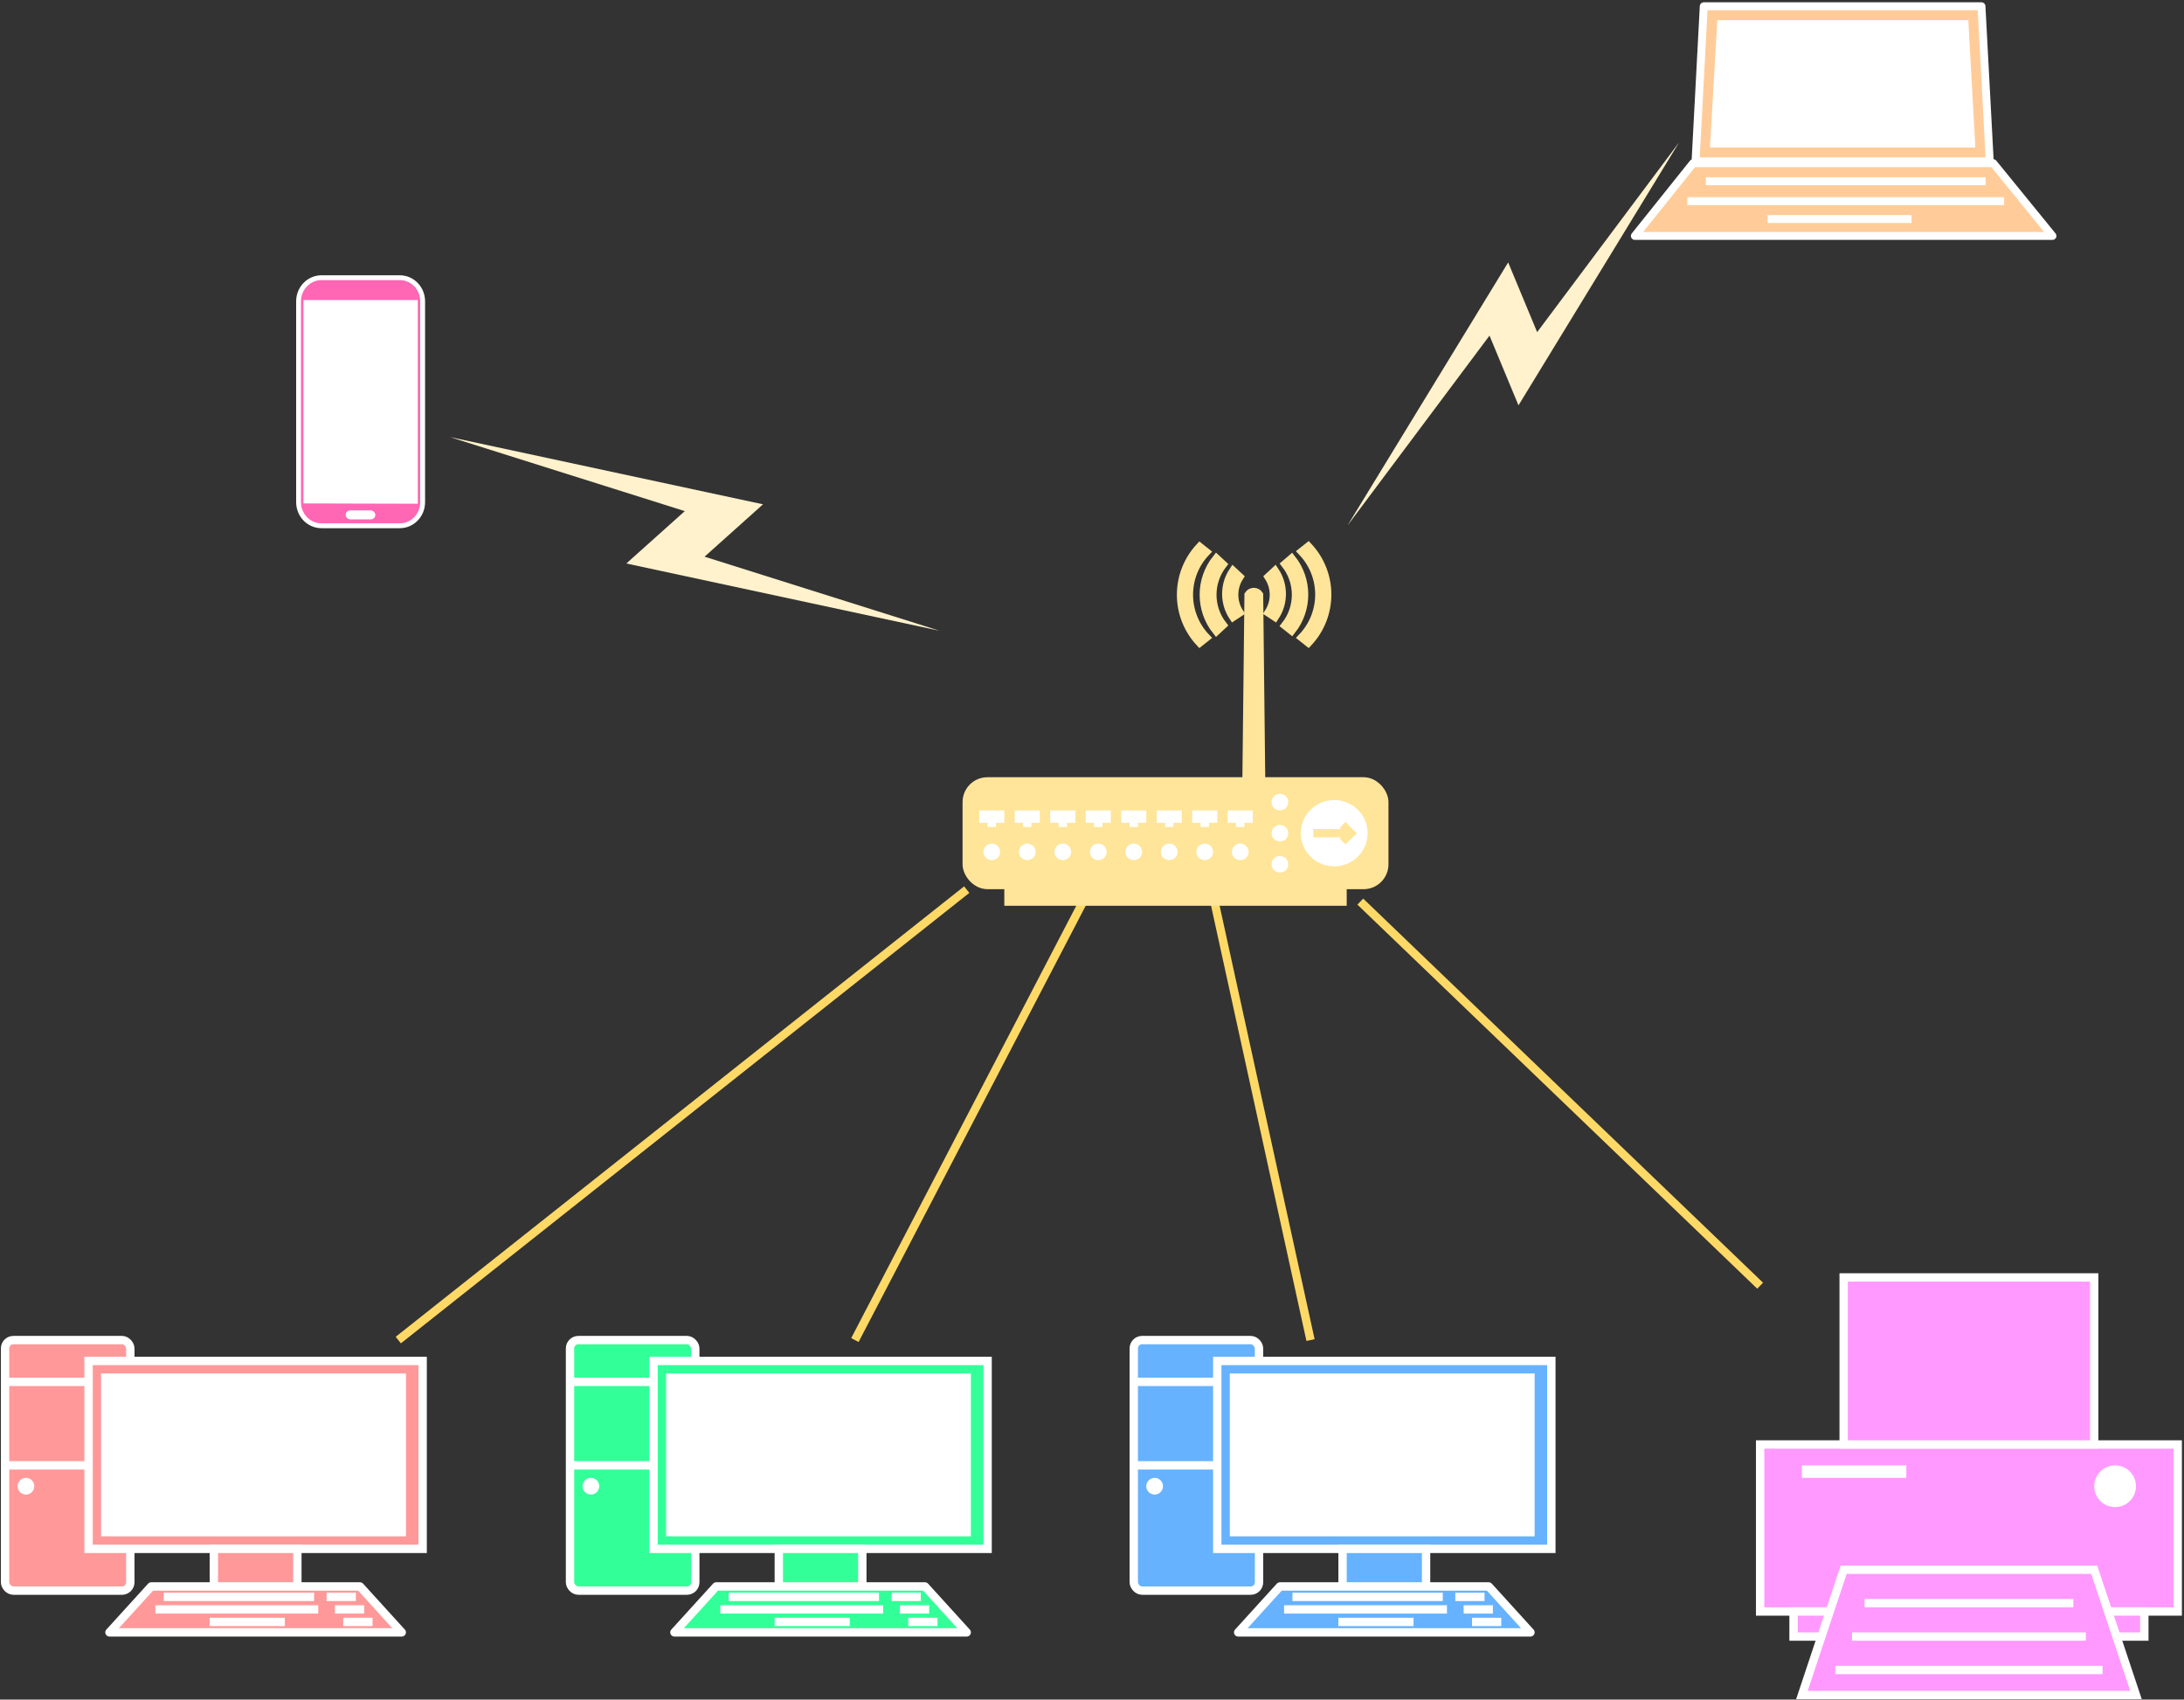 <?xml version="1.0" encoding="UTF-8"?>
<!DOCTYPE svg PUBLIC "-//W3C//DTD SVG 1.1//EN" "http://www.w3.org/Graphics/SVG/1.1/DTD/svg11.dtd">
<svg xmlns="http://www.w3.org/2000/svg" xmlns:xlink="http://www.w3.org/1999/xlink" version="1.1" width="523px" height="407px" viewBox="-0.5 -0.5 523 407"><rect x="-0.5" y="-0.5" width="523" height="407" fill="#333333" stroke="none"/><defs/><g><path d="M 94.88 320.41 L 231 212.54" fill="none" stroke="#ffd966" stroke-width="2" stroke-miterlimit="10" pointer-events="stroke"/><path d="M 204.22 320.41 L 258.88 215.41" fill="none" stroke="#ffd966" stroke-width="2" stroke-miterlimit="10" pointer-events="stroke"/><path d="M 313.33 320.41 L 290.32 215.41" fill="none" stroke="#ffd966" stroke-width="2" stroke-miterlimit="10" pointer-events="stroke"/><path d="M 421 307.39 L 325.25 215.41" fill="none" stroke="#ffd966" stroke-width="2" stroke-miterlimit="10" pointer-events="stroke"/><rect x="0.71" y="320.41" width="30" height="60" rx="2" ry="2" fill="#ff9999" stroke="#ffffff" stroke-width="2" pointer-events="all"/><path d="M 0.71 330.41 L 30.71 330.41 M 0.71 350.41 L 30.71 350.41" fill="none" stroke="#ffffff" stroke-width="2" stroke-linejoin="round" stroke-miterlimit="10" pointer-events="all"/><rect x="20.71" y="325.41" width="80" height="45" fill="#ff9999" stroke="#ffffff" stroke-width="2" pointer-events="all"/><rect x="50.71" y="370.41" width="20" height="10" fill="#ff9999" stroke="#ffffff" stroke-width="2" pointer-events="all"/><path d="M 35.71 379.41 L 85.71 379.41 L 95.71 390.41 L 25.71 390.41 Z" fill="#ff9999" stroke="#ffffff" stroke-width="2" stroke-linejoin="round" stroke-miterlimit="10" pointer-events="all"/><path d="M 49.71 387.91 L 67.71 387.91 M 36.71 384.91 L 75.71 384.91 M 38.71 381.91 L 74.71 381.91 M 77.71 381.91 L 84.71 381.91 M 79.71 384.91 L 86.71 384.91 M 81.71 387.91 L 88.71 387.91" fill="none" stroke="#ffffff" stroke-width="2" stroke-linejoin="round" stroke-miterlimit="10" pointer-events="all"/><rect x="23.71" y="328.41" width="73" height="39" fill="#ffffff" stroke="none" pointer-events="all"/><ellipse cx="5.71" cy="355.41" rx="2" ry="2" fill="#ffffff" stroke="none" pointer-events="all"/><rect x="136" y="320.41" width="30" height="60" rx="2" ry="2" fill="#33ff99" stroke="#ffffff" stroke-width="2" pointer-events="all"/><path d="M 136 330.41 L 166 330.41 M 136 350.41 L 166 350.41" fill="none" stroke="#ffffff" stroke-width="2" stroke-linejoin="round" stroke-miterlimit="10" pointer-events="all"/><rect x="156" y="325.41" width="80" height="45" fill="#33ff99" stroke="#ffffff" stroke-width="2" pointer-events="all"/><rect x="186" y="370.41" width="20" height="10" fill="#33ff99" stroke="#ffffff" stroke-width="2" pointer-events="all"/><path d="M 171 379.41 L 221 379.41 L 231 390.41 L 161 390.41 Z" fill="#33ff99" stroke="#ffffff" stroke-width="2" stroke-linejoin="round" stroke-miterlimit="10" pointer-events="all"/><path d="M 185 387.91 L 203 387.91 M 172 384.91 L 211 384.91 M 174 381.91 L 210 381.91 M 213 381.91 L 220 381.91 M 215 384.91 L 222 384.91 M 217 387.91 L 224 387.91" fill="none" stroke="#ffffff" stroke-width="2" stroke-linejoin="round" stroke-miterlimit="10" pointer-events="all"/><rect x="159" y="328.41" width="73" height="39" fill="#ffffff" stroke="none" pointer-events="all"/><ellipse cx="141" cy="355.41" rx="2" ry="2" fill="#ffffff" stroke="none" pointer-events="all"/><rect x="271" y="320.41" width="30" height="60" rx="2" ry="2" fill="#66b2ff" stroke="#ffffff" stroke-width="2" pointer-events="all"/><path d="M 271 330.41 L 301 330.41 M 271 350.41 L 301 350.41" fill="none" stroke="#ffffff" stroke-width="2" stroke-linejoin="round" stroke-miterlimit="10" pointer-events="all"/><rect x="291" y="325.41" width="80" height="45" fill="#66b2ff" stroke="#ffffff" stroke-width="2" pointer-events="all"/><rect x="321" y="370.41" width="20" height="10" fill="#66b2ff" stroke="#ffffff" stroke-width="2" pointer-events="all"/><path d="M 306 379.41 L 356 379.41 L 366 390.41 L 296 390.41 Z" fill="#66b2ff" stroke="#ffffff" stroke-width="2" stroke-linejoin="round" stroke-miterlimit="10" pointer-events="all"/><path d="M 320 387.91 L 338 387.91 M 307 384.91 L 346 384.91 M 309 381.91 L 345 381.91 M 348 381.91 L 355 381.91 M 350 384.91 L 357 384.91 M 352 387.91 L 359 387.91" fill="none" stroke="#ffffff" stroke-width="2" stroke-linejoin="round" stroke-miterlimit="10" pointer-events="all"/><rect x="294" y="328.41" width="73" height="39" fill="#ffffff" stroke="none" pointer-events="all"/><ellipse cx="276" cy="355.41" rx="2" ry="2" fill="#ffffff" stroke="none" pointer-events="all"/><rect x="421" y="345.41" width="100" height="40" fill="#ff99ff" stroke="#ffffff" stroke-width="2" pointer-events="all"/><rect x="429" y="385.41" width="84" height="6" fill="#ff99ff" stroke="#ffffff" stroke-width="2" pointer-events="all"/><rect x="441" y="305.41" width="60" height="40" fill="#ff99ff" stroke="#ffffff" stroke-width="2" pointer-events="all"/><path d="M 501 375.41 L 511 405.41 L 431 405.41 L 441 375.41 Z M 446 383.41 L 496 383.41 M 443 391.41 L 499 391.41 M 439 399.41 L 503 399.41" fill="#ff99ff" stroke="#ffffff" stroke-width="2" stroke-miterlimit="10" pointer-events="all"/><rect x="431" y="350.41" width="25" height="3" fill="#ffffff" stroke="none" pointer-events="all"/><ellipse cx="506" cy="355.41" rx="5" ry="5" fill="#ffffff" stroke="none" pointer-events="all"/><path d="M 224.49 150.55 L 149.49 134.44 L 163.49 121.9 L 107.22 104.16 L 182.22 120.27 L 168.22 132.81 Z" fill="#fff2cc" stroke="none" pointer-events="all"/><path d="M 71 71.64 C 71 68.53 73.46 66 76.49 66 L 95.28 66 C 98.29 66.03 100.71 68.55 100.71 71.64 L 100.71 119.77 C 100.71 122.86 98.29 125.38 95.28 125.41 L 76.49 125.41 C 75.03 125.41 73.64 124.82 72.61 123.76 C 71.58 122.7 71 121.26 71 119.77 Z" fill="#ff66b3" stroke="#ffffff" stroke-width="1.16" stroke-miterlimit="10" pointer-events="all"/><path d="M 72.16 71.35 L 72.16 120.06 L 99.55 120.13 L 99.55 71.35 Z" fill="#ffffff" stroke="none" pointer-events="all"/><rect x="82.27" y="121.73" width="7.11" height="2.14" rx="1.07" ry="1.07" fill="#ffffff" stroke="none" pointer-events="all"/><path d="M 404.95 38.57 L 476.81 38.57 L 491 56 L 391 56 Z M 407.5 1 L 474 1 L 475.98 38.14 L 405.53 38.14 Z" fill="#ffcc99" stroke="#ffffff" stroke-width="1.9" stroke-linejoin="round" stroke-miterlimit="10" pointer-events="all"/><path d="M 408 42.9 L 474.99 42.9 M 403.56 47.67 L 479.42 47.67 M 422.77 51.95 L 457.26 51.95" fill="none" stroke="#ffffff" stroke-width="1.9" stroke-linejoin="round" stroke-miterlimit="10" pointer-events="all"/><path d="M 410.75 4.33 L 470.85 4.33 L 472.53 34.81 L 408.98 34.81 Z" fill="#ffffff" stroke="none" pointer-events="all"/><path d="M 401.59 33.6 L 363.13 96.57 L 356.19 79.87 L 322.2 125.32 L 360.66 62.34 L 367.6 79.04 Z" fill="#fff2cc" stroke="none" pointer-events="all"/><rect x="231" y="186.62" width="100" height="24.82" rx="4.96" ry="4.96" fill="#ffe599" stroke="#ffe599" stroke-width="1.99" pointer-events="all"/><rect x="241" y="211.44" width="80" height="3.97" fill="#ffe599" stroke="#ffe599" stroke-width="1.99" pointer-events="all"/><path d="M 298 186.62 L 298.5 141.93 C 298.78 141.51 299.25 141.26 299.75 141.26 C 300.25 141.26 300.72 141.51 301 141.93 L 301.5 186.62 Z" fill="#ffe599" stroke="#ffe599" stroke-width="1.99" stroke-miterlimit="10" pointer-events="all"/><ellipse cx="319" cy="199.03" rx="8" ry="7.944" fill="#ffffff" stroke="none" pointer-events="all"/><ellipse cx="306" cy="191.58" rx="2" ry="1.986" fill="#ffffff" stroke="none" pointer-events="all"/><ellipse cx="306" cy="206.47" rx="2" ry="1.986" fill="#ffffff" stroke="none" pointer-events="all"/><ellipse cx="306" cy="199.03" rx="2" ry="1.986" fill="#ffffff" stroke="none" pointer-events="all"/><ellipse cx="296.5" cy="203.5" rx="2" ry="1.986" fill="#ffffff" stroke="none" pointer-events="all"/><ellipse cx="288" cy="203.5" rx="2" ry="1.986" fill="#ffffff" stroke="none" pointer-events="all"/><ellipse cx="279.5" cy="203.5" rx="2" ry="1.986" fill="#ffffff" stroke="none" pointer-events="all"/><ellipse cx="271" cy="203.5" rx="2" ry="1.986" fill="#ffffff" stroke="none" pointer-events="all"/><ellipse cx="262.5" cy="203.5" rx="2" ry="1.986" fill="#ffffff" stroke="none" pointer-events="all"/><ellipse cx="254" cy="203.5" rx="2" ry="1.986" fill="#ffffff" stroke="none" pointer-events="all"/><ellipse cx="245.5" cy="203.5" rx="2" ry="1.986" fill="#ffffff" stroke="none" pointer-events="all"/><ellipse cx="237" cy="203.5" rx="2" ry="1.986" fill="#ffffff" stroke="none" pointer-events="all"/><path d="M 234 193.57 L 240 193.57 L 240 196.54 L 238 196.54 L 238 197.54 L 236 197.54 L 236 196.54 L 234 196.54 Z M 242.5 193.57 L 248.5 193.57 L 248.5 196.54 L 246.5 196.54 L 246.5 197.54 L 244.5 197.54 L 244.5 196.54 L 242.5 196.54 Z M 251 193.57 L 257 193.57 L 257 196.54 L 255 196.54 L 255 197.54 L 253 197.54 L 253 196.54 L 251 196.54 Z M 259.5 193.57 L 265.5 193.57 L 265.5 196.54 L 263.5 196.54 L 263.5 197.54 L 261.5 197.54 L 261.5 196.54 L 259.5 196.54 Z M 268 193.57 L 274 193.57 L 274 196.54 L 272 196.54 L 272 197.54 L 270 197.54 L 270 196.54 L 268 196.54 Z M 276.5 193.57 L 282.5 193.57 L 282.5 196.54 L 280.5 196.54 L 280.5 197.54 L 278.5 197.54 L 278.5 196.54 L 276.5 196.54 Z M 285 193.57 L 291 193.57 L 291 196.54 L 289 196.54 L 289 197.54 L 287 197.54 L 287 196.54 L 285 196.54 Z M 293.5 193.57 L 299.5 193.57 L 299.5 196.54 L 297.5 196.54 L 297.5 197.54 L 295.5 197.54 L 295.5 196.54 L 293.5 196.54 Z" fill="#ffffff" stroke="none" pointer-events="all"/><rect x="231" y="130.41" width="0" height="0" fill="none" stroke="#ffe599" stroke-width="1.99" pointer-events="all"/><path d="M 321 197.04 L 323 199.03 L 321 201.01 M 314 199.03 L 323 199.03" fill="none" stroke="#ffe599" stroke-width="1.99" stroke-miterlimit="10" pointer-events="all"/><path d="M 304.8 136.27 C 307 139.58 307 143.88 304.8 147.19 L 303.3 146.2 C 304.97 143.6 304.97 140.27 303.3 137.66 Z M 308.8 133.29 C 312.79 138.33 312.79 145.43 308.8 150.47 L 307.3 149.28 C 310.7 144.96 310.7 138.9 307.3 134.58 Z M 312.8 130.41 C 318.83 136.88 318.83 146.88 312.8 153.35 L 311.3 152.16 C 316.82 146.4 316.82 137.36 311.3 131.6 Z M 294.8 136.27 C 292.6 139.58 292.6 143.88 294.8 147.19 L 296.3 146.2 C 294.63 143.6 294.63 140.27 296.3 137.66 Z M 290.8 133.29 C 286.76 138.35 286.76 145.51 290.8 150.57 L 292.3 149.18 C 289 144.9 289 138.96 292.3 134.68 Z M 286.8 130.51 C 280.83 136.97 280.83 146.89 286.8 153.35 L 288.3 152.16 C 282.84 146.42 282.84 137.44 288.3 131.7 Z" fill="#ffe599" stroke="#ffe599" stroke-width="1.99" stroke-miterlimit="10" pointer-events="all"/></g></svg>
